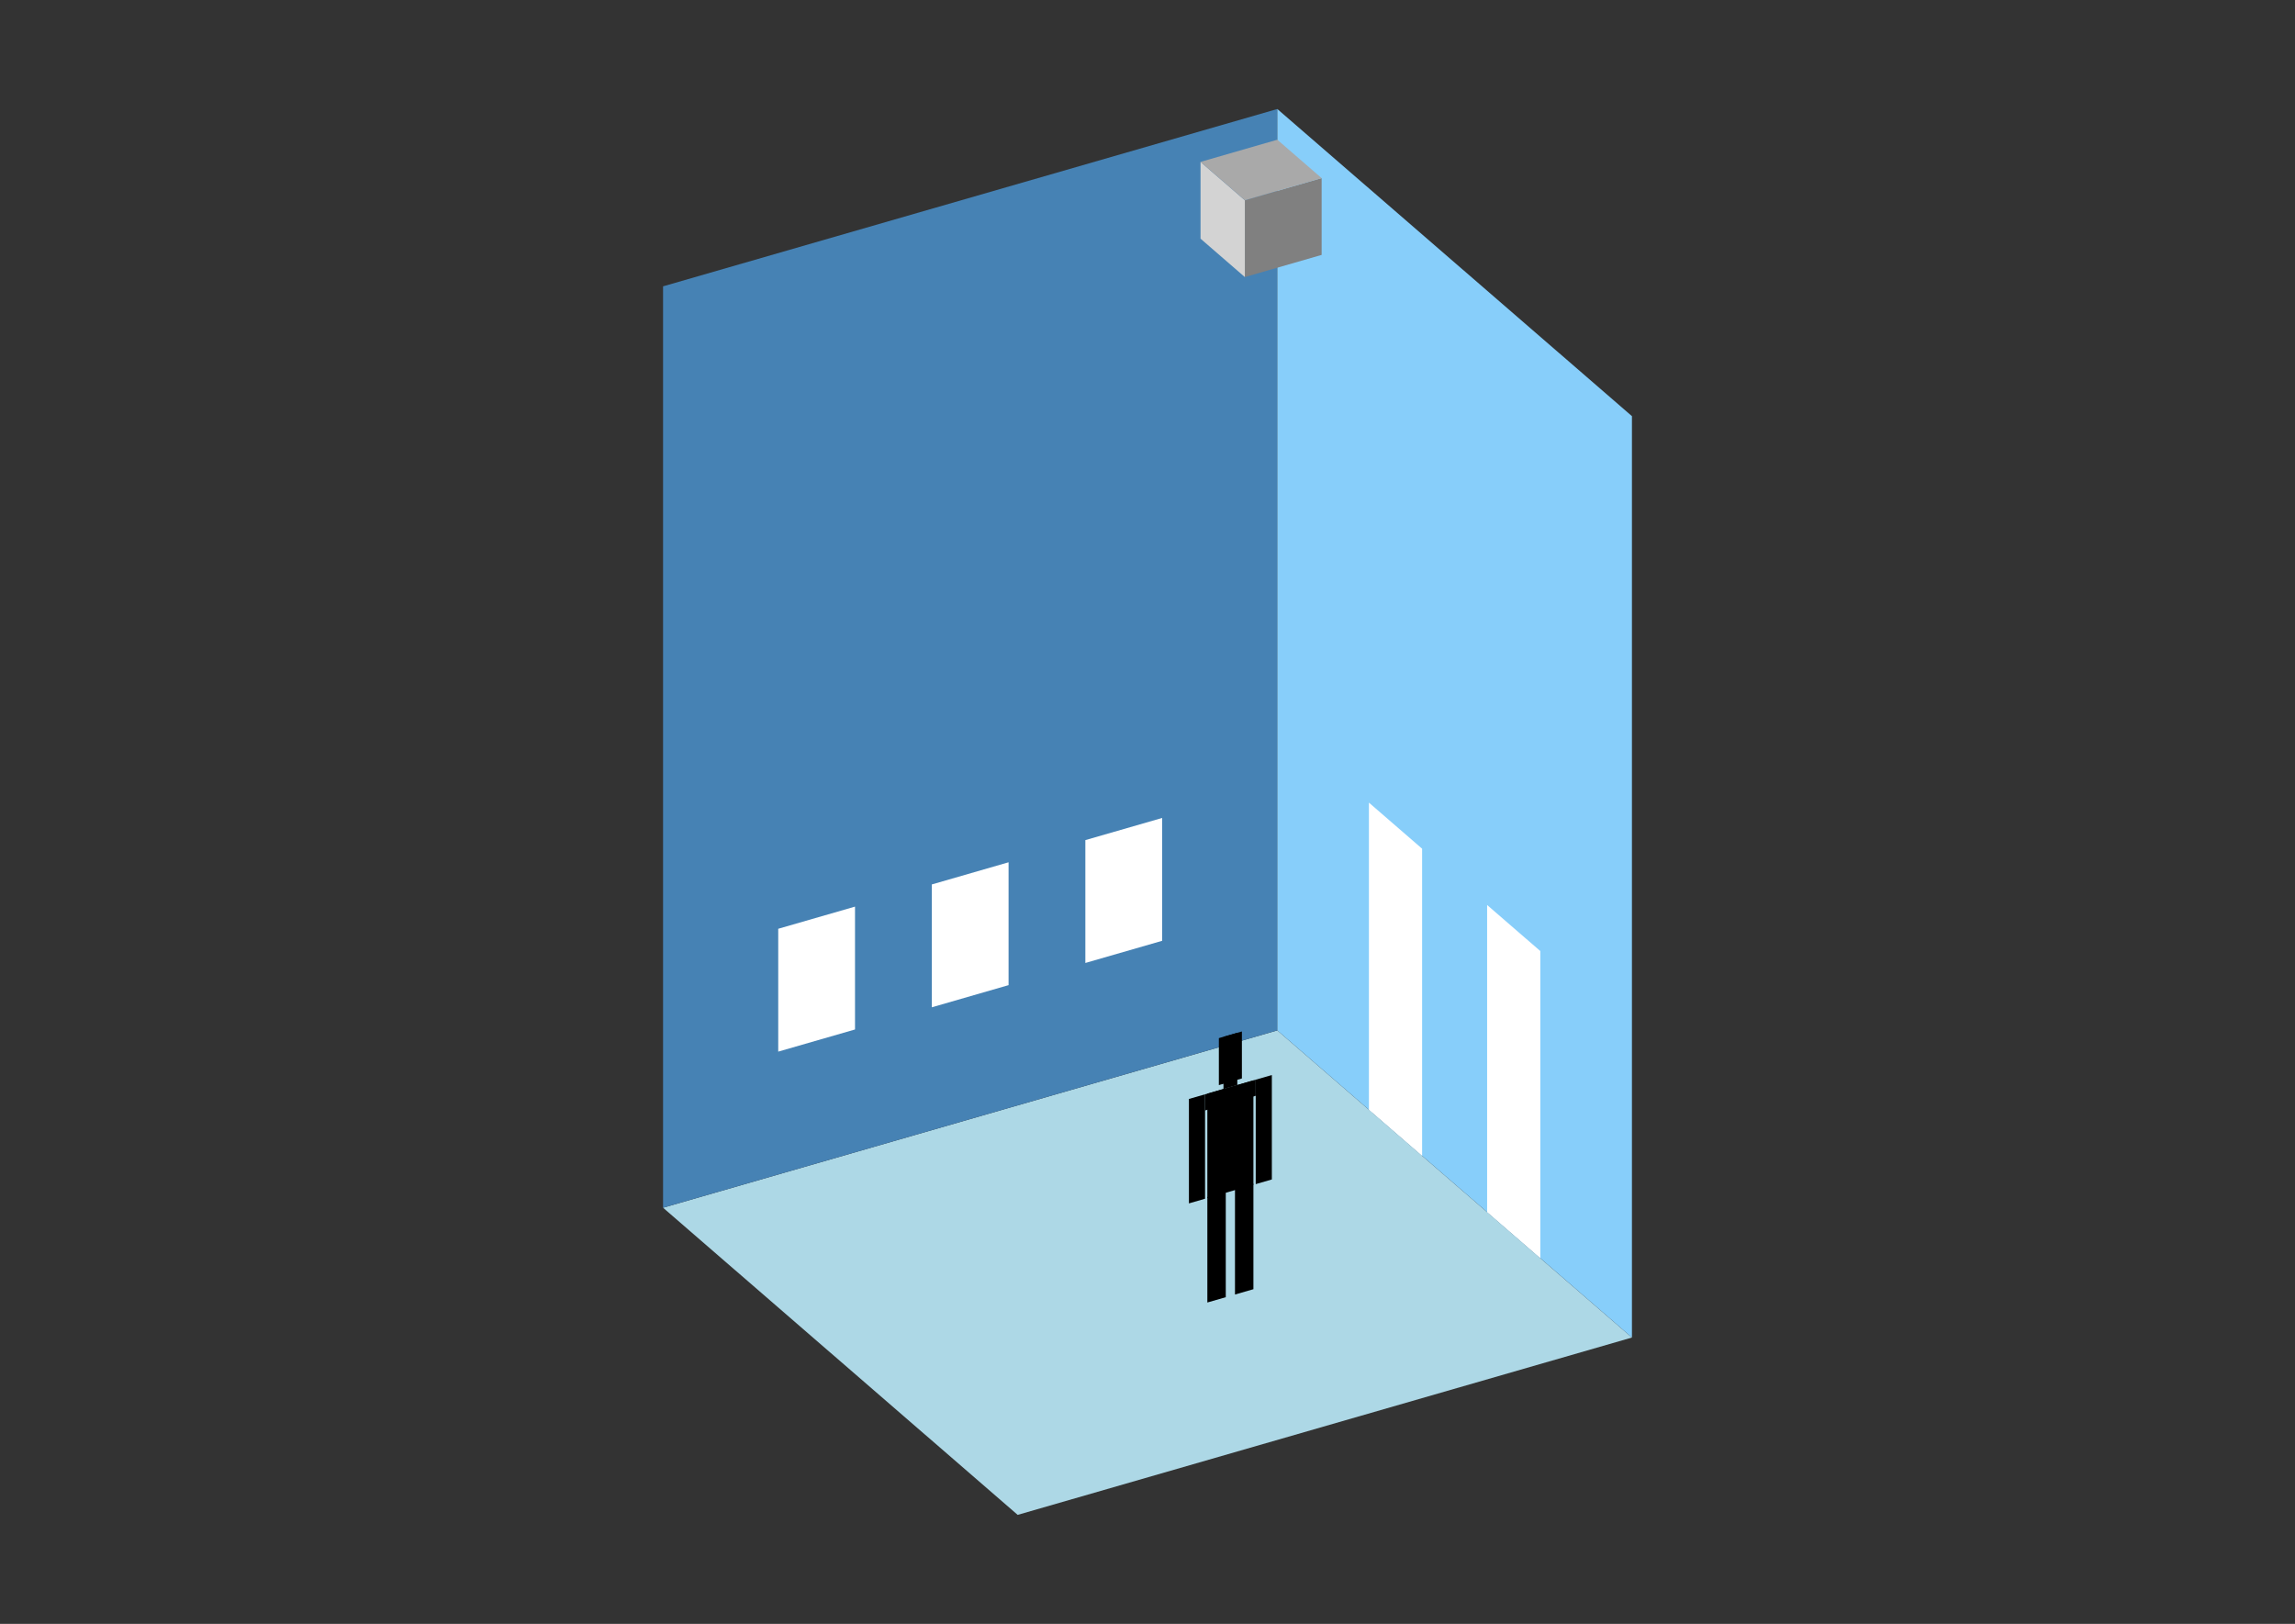 <?xml version="1.0" encoding="UTF-8"?>
<svg
  xmlns="http://www.w3.org/2000/svg"
  width="848"
  height="600"
  style="background-color:white"
>
  <rect width="100%" height="100%" fill="#333333" stroke="none"/>
  <polygon fill="lightblue" points="376.037,559.722 245,446.241 471.963,380.722 603,494.204" />
  <polygon fill="steelblue" points="245,446.241 245,105.796 471.963,40.278 471.963,380.722" />
  <polygon fill="lightskyblue" points="603,494.204 603,153.759 471.963,40.278 471.963,380.722" />
  <polygon fill="white" points="525.47,427.06 525.47,313.579 505.814,296.557 505.814,410.038" />
  <polygon fill="white" points="569.149,464.888 569.149,351.406 549.493,334.384 549.493,447.865" />
  <polygon fill="white" points="287.556,388.563 287.556,343.171 315.926,334.981 315.926,380.374" />
  <polygon fill="white" points="344.296,372.184 344.296,326.791 372.667,318.601 372.667,363.994" />
  <polygon fill="white" points="401.037,355.804 401.037,310.412 429.407,302.222 429.407,347.614" />
  <polygon fill="grey" points="459.972,102.371 459.972,74.001 488.343,65.811 488.343,94.182" />
  <polygon fill="lightgrey" points="459.972,102.371 459.972,74.001 443.593,59.816 443.593,88.186" />
  <polygon fill="darkgrey" points="459.972,74.001 443.593,59.816 471.963,51.626 488.343,65.811" />
  <polygon fill="hsl(324.0,50.0%,52.578%)" points="446.115,481.255 446.115,442.285 452.924,440.32 452.924,479.289" />
  <polygon fill="hsl(324.0,50.0%,52.578%)" points="463.137,476.341 463.137,437.371 456.328,439.337 456.328,478.306" />
  <polygon fill="hsl(324.0,50.0%,52.578%)" points="439.306,444.637 439.306,406.053 445.264,404.333 445.264,442.917" />
  <polygon fill="hsl(324.0,50.0%,52.578%)" points="463.988,437.512 463.988,398.928 469.946,397.208 469.946,435.792" />
  <polygon fill="hsl(324.0,50.0%,52.578%)" points="445.264,410.291 445.264,404.333 463.988,398.928 463.988,404.886" />
  <polygon fill="hsl(324.0,50.0%,52.578%)" points="446.115,442.671 446.115,404.087 463.137,399.174 463.137,437.757" />
  <polygon fill="hsl(324.0,50.0%,52.578%)" points="450.37,400.93 450.37,383.567 458.881,381.11 458.881,398.473" />
  <polygon fill="hsl(324.0,50.0%,52.578%)" points="452.073,402.368 452.073,383.076 457.179,381.602 457.179,400.893" />
</svg>
